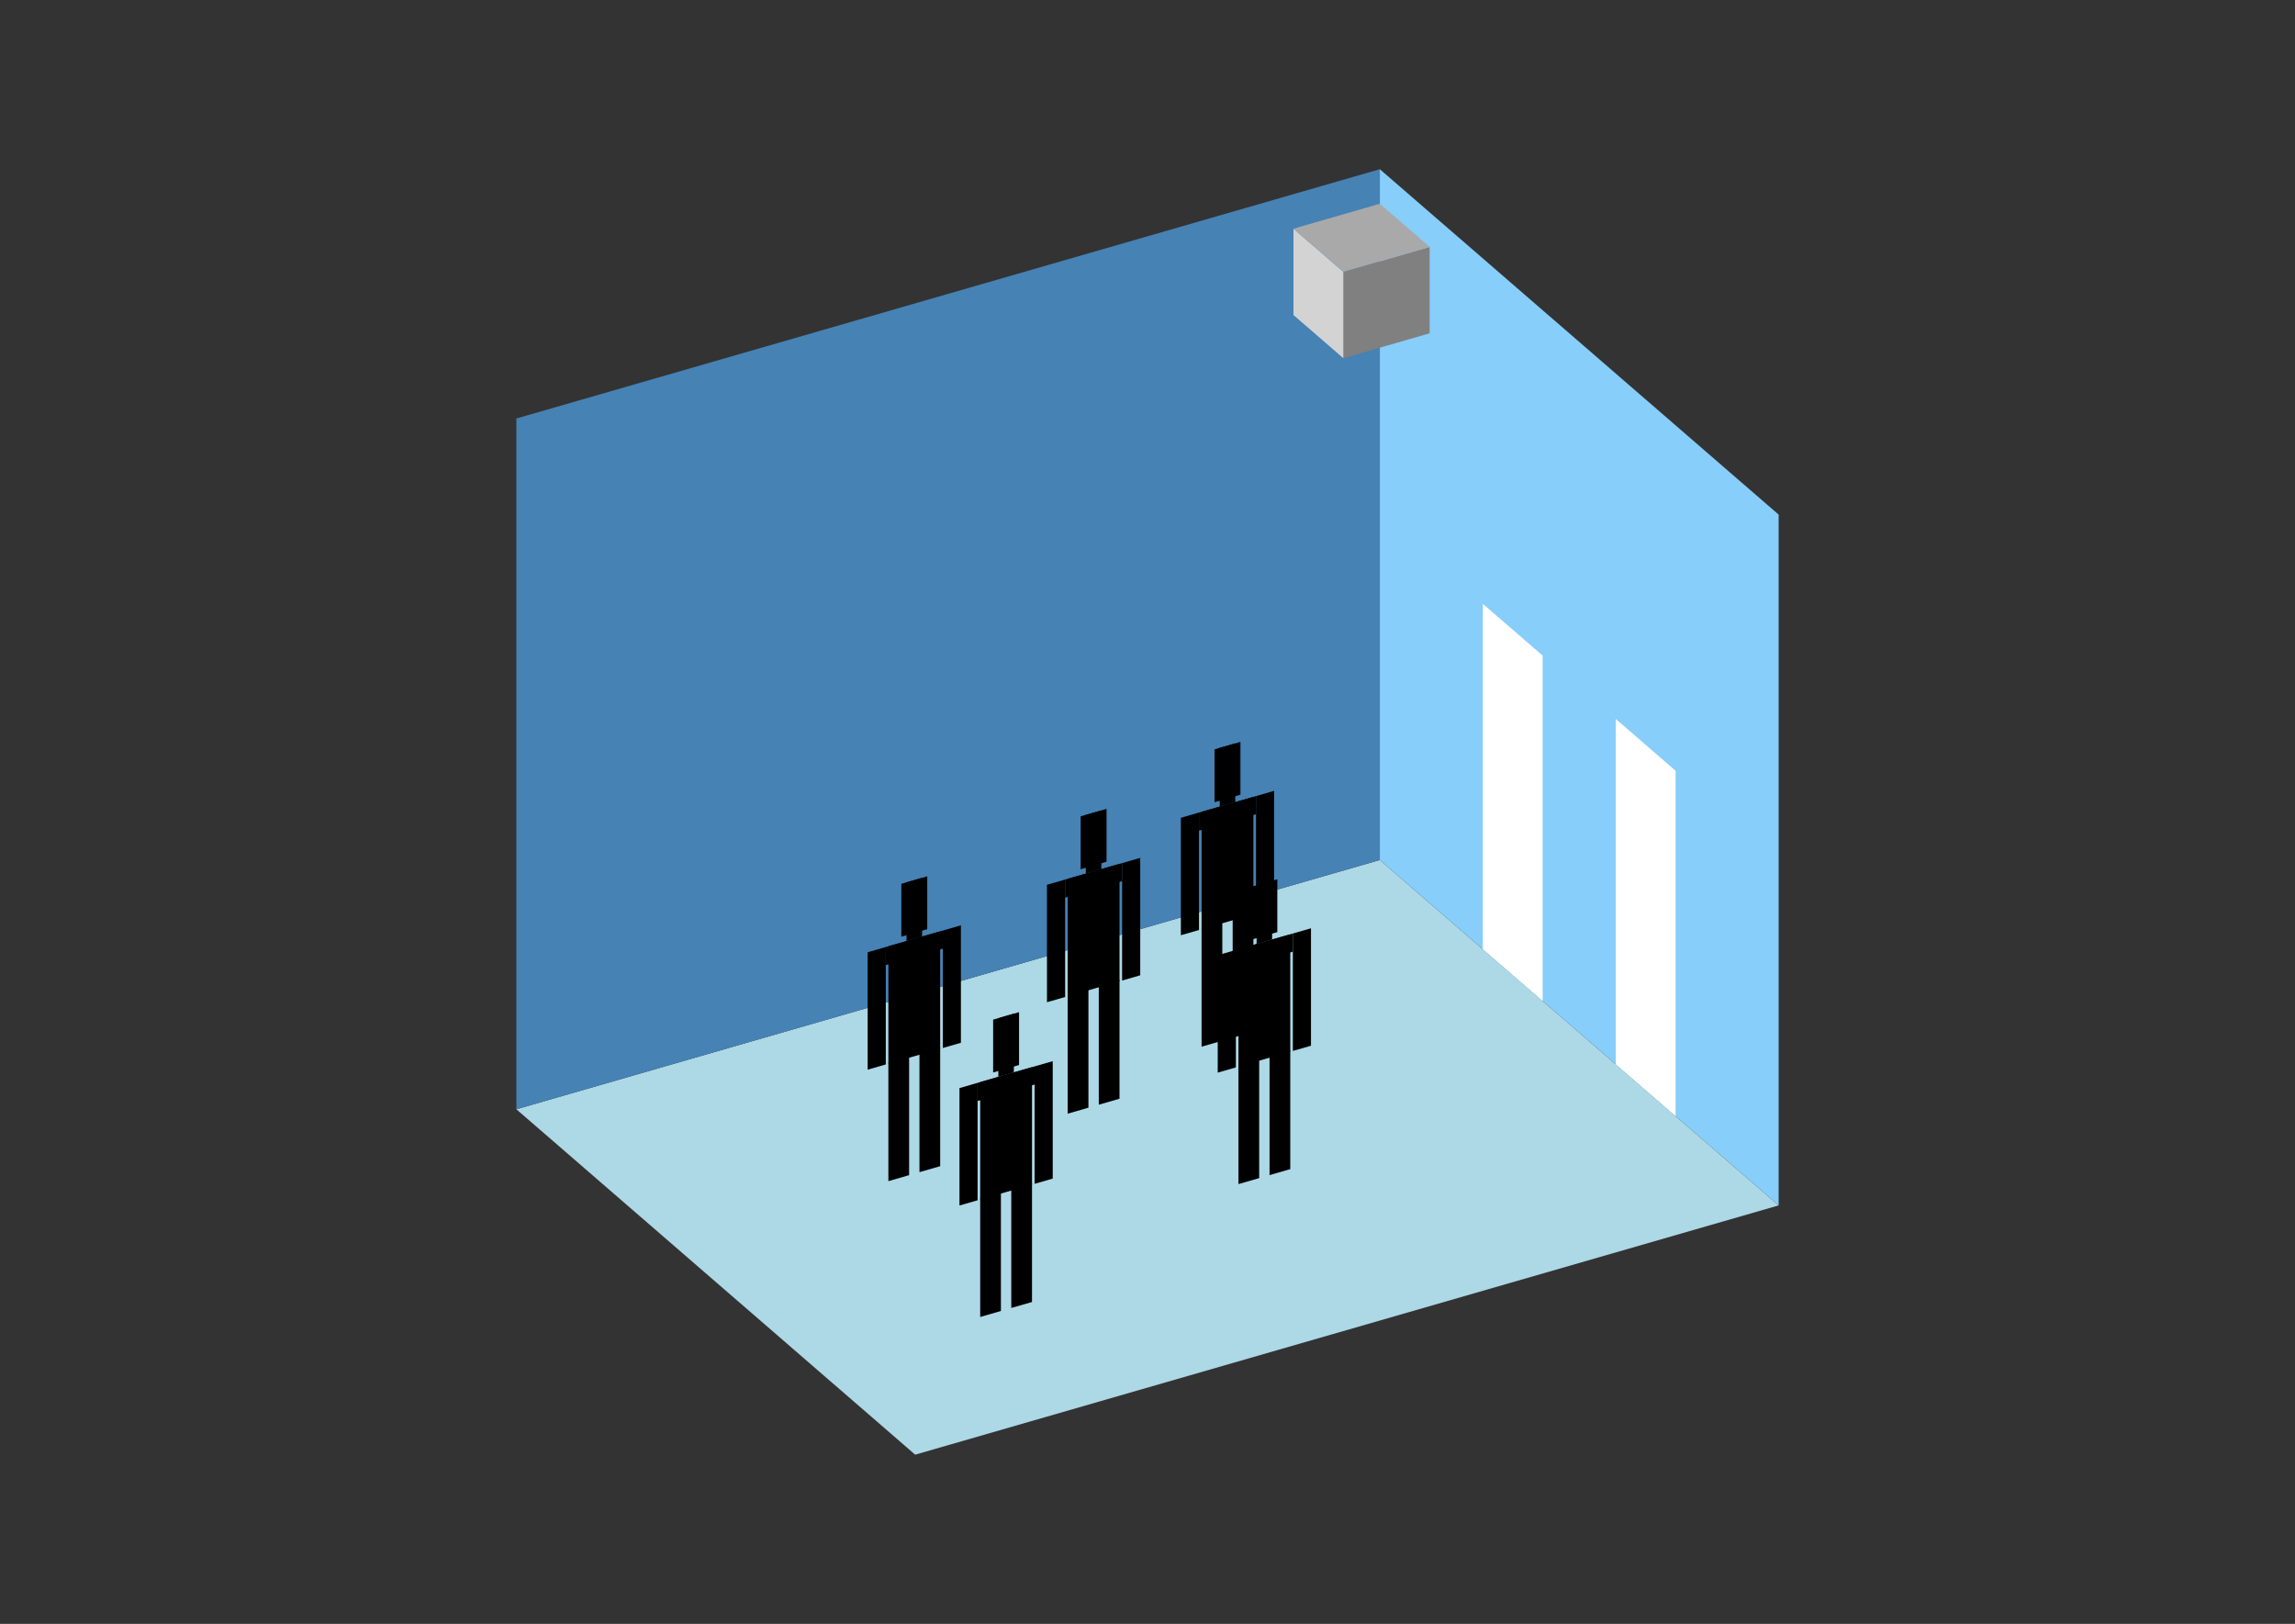 <?xml version="1.0" encoding="UTF-8"?>
<svg
  xmlns="http://www.w3.org/2000/svg"
  width="848"
  height="600"
  style="background-color:white"
>
  <rect width="100%" height="100%" fill="#333333" stroke="none"/>
  <polygon fill="lightblue" points="338.157,537.478 190.796,409.86 509.843,317.759 657.204,445.377" />
  <polygon fill="steelblue" points="190.796,409.86 190.796,154.623 509.843,62.522 509.843,317.759" />
  <polygon fill="lightskyblue" points="657.204,445.377 657.204,190.14 509.843,62.522 509.843,317.759" />
  <polygon fill="white" points="570.015,369.87 570.015,242.251 547.911,223.108 547.911,350.727" />
  <polygon fill="white" points="619.136,412.409 619.136,284.791 597.031,265.648 597.031,393.267" />
  <polygon fill="grey" points="496.358,132.351 496.358,100.446 528.263,91.236 528.263,123.141" />
  <polygon fill="lightgrey" points="496.358,132.351 496.358,100.446 477.938,84.494 477.938,116.398" />
  <polygon fill="darkgrey" points="496.358,100.446 477.938,84.494 509.843,75.284 528.263,91.236" />
  <polygon fill="hsl(360.0,50.0%,68.652%)" points="443.985,386.733 443.985,342.908 451.642,340.698 451.642,384.522" />
  <polygon fill="hsl(360.0,50.0%,68.652%)" points="463.128,381.206 463.128,337.382 455.471,339.593 455.471,383.417" />
  <polygon fill="hsl(360.0,50.0%,68.652%)" points="436.328,345.553 436.328,302.162 443.028,300.228 443.028,343.618" />
  <polygon fill="hsl(360.0,50.0%,68.652%)" points="464.085,337.54 464.085,294.15 470.785,292.215 470.785,335.606" />
  <polygon fill="hsl(360.0,50.0%,68.652%)" points="443.028,306.928 443.028,300.228 464.085,294.15 464.085,300.849" />
  <polygon fill="hsl(360.0,50.0%,68.652%)" points="443.985,343.342 443.985,299.952 463.128,294.426 463.128,337.816" />
  <polygon fill="hsl(360.0,50.0%,68.652%)" points="448.771,296.401 448.771,276.875 458.342,274.112 458.342,293.638" />
  <polygon fill="hsl(360.0,50.0%,68.652%)" points="450.685,298.018 450.685,276.323 456.428,274.665 456.428,296.36" />
  <polygon fill="hsl(360.0,50.0%,65.575%)" points="394.516,411.485 394.516,367.661 402.173,365.451 402.173,409.275" />
  <polygon fill="hsl(360.0,50.0%,65.575%)" points="413.659,405.959 413.659,362.135 406.001,364.346 406.001,408.17" />
  <polygon fill="hsl(360.0,50.0%,65.575%)" points="386.859,370.306 386.859,326.915 393.559,324.981 393.559,368.371" />
  <polygon fill="hsl(360.0,50.0%,65.575%)" points="414.616,362.293 414.616,318.902 421.316,316.968 421.316,360.359" />
  <polygon fill="hsl(360.0,50.0%,65.575%)" points="393.559,331.681 393.559,324.981 414.616,318.902 414.616,325.602" />
  <polygon fill="hsl(360.0,50.0%,65.575%)" points="394.516,368.095 394.516,324.705 413.659,319.179 413.659,362.569" />
  <polygon fill="hsl(360.0,50.0%,65.575%)" points="399.301,321.154 399.301,301.628 408.873,298.865 408.873,318.391" />
  <polygon fill="hsl(360.0,50.0%,65.575%)" points="401.216,322.771 401.216,301.076 406.959,299.418 406.959,321.113" />
  <polygon fill="hsl(360.0,50.0%,63.871%)" points="328.256,436.413 328.256,392.589 335.914,390.379 335.914,434.203" />
  <polygon fill="hsl(360.0,50.0%,63.871%)" points="347.399,430.887 347.399,387.063 339.742,389.273 339.742,433.098" />
  <polygon fill="hsl(360.0,50.0%,63.871%)" points="320.599,395.233 320.599,351.843 327.299,349.909 327.299,393.299" />
  <polygon fill="hsl(360.0,50.0%,63.871%)" points="348.356,387.221 348.356,343.83 355.056,341.896 355.056,385.287" />
  <polygon fill="hsl(360.0,50.0%,63.871%)" points="327.299,356.609 327.299,349.909 348.356,343.83 348.356,350.53" />
  <polygon fill="hsl(360.0,50.0%,63.871%)" points="328.256,393.023 328.256,349.633 347.399,344.107 347.399,387.497" />
  <polygon fill="hsl(360.0,50.0%,63.871%)" points="333.042,346.082 333.042,326.556 342.614,323.793 342.614,343.319" />
  <polygon fill="hsl(360.0,50.0%,63.871%)" points="334.956,347.699 334.956,326.003 340.699,324.346 340.699,346.041" />
  <polygon fill="hsl(360.0,50.0%,52.578%)" points="457.609,437.503 457.609,393.679 465.266,391.468 465.266,435.292" />
  <polygon fill="hsl(360.0,50.0%,52.578%)" points="476.752,431.977 476.752,388.153 469.095,390.363 469.095,434.187" />
  <polygon fill="hsl(360.0,50.0%,52.578%)" points="449.952,396.323 449.952,352.933 456.652,350.998 456.652,394.389" />
  <polygon fill="hsl(360.0,50.0%,52.578%)" points="477.709,388.31 477.709,344.92 484.409,342.986 484.409,386.376" />
  <polygon fill="hsl(360.0,50.0%,52.578%)" points="456.652,357.698 456.652,350.998 477.709,344.92 477.709,351.62" />
  <polygon fill="hsl(360.0,50.0%,52.578%)" points="457.609,394.112 457.609,350.722 476.752,345.196 476.752,388.586" />
  <polygon fill="hsl(360.0,50.0%,52.578%)" points="462.395,347.171 462.395,327.645 471.966,324.882 471.966,344.408" />
  <polygon fill="hsl(360.0,50.0%,52.578%)" points="464.309,348.788 464.309,327.093 470.052,325.435 470.052,347.13" />
  <polygon fill="hsl(360.0,50.0%,46.247%)" points="362.181,486.598 362.181,442.773 369.838,440.563 369.838,484.387" />
  <polygon fill="hsl(360.0,50.0%,46.247%)" points="381.323,481.072 381.323,437.247 373.666,439.458 373.666,483.282" />
  <polygon fill="hsl(360.0,50.0%,46.247%)" points="354.524,445.418 354.524,402.027 361.224,400.093 361.224,443.484" />
  <polygon fill="hsl(360.0,50.0%,46.247%)" points="382.281,437.405 382.281,394.015 388.981,392.081 388.981,435.471" />
  <polygon fill="hsl(360.0,50.0%,46.247%)" points="361.224,406.793 361.224,400.093 382.281,394.015 382.281,400.715" />
  <polygon fill="hsl(360.0,50.0%,46.247%)" points="362.181,443.207 362.181,399.817 381.323,394.291 381.323,437.681" />
  <polygon fill="hsl(360.0,50.0%,46.247%)" points="366.966,396.266 366.966,376.74 376.538,373.977 376.538,393.503" />
  <polygon fill="hsl(360.0,50.0%,46.247%)" points="368.881,397.883 368.881,376.188 374.623,374.53 374.623,396.225" />
</svg>
